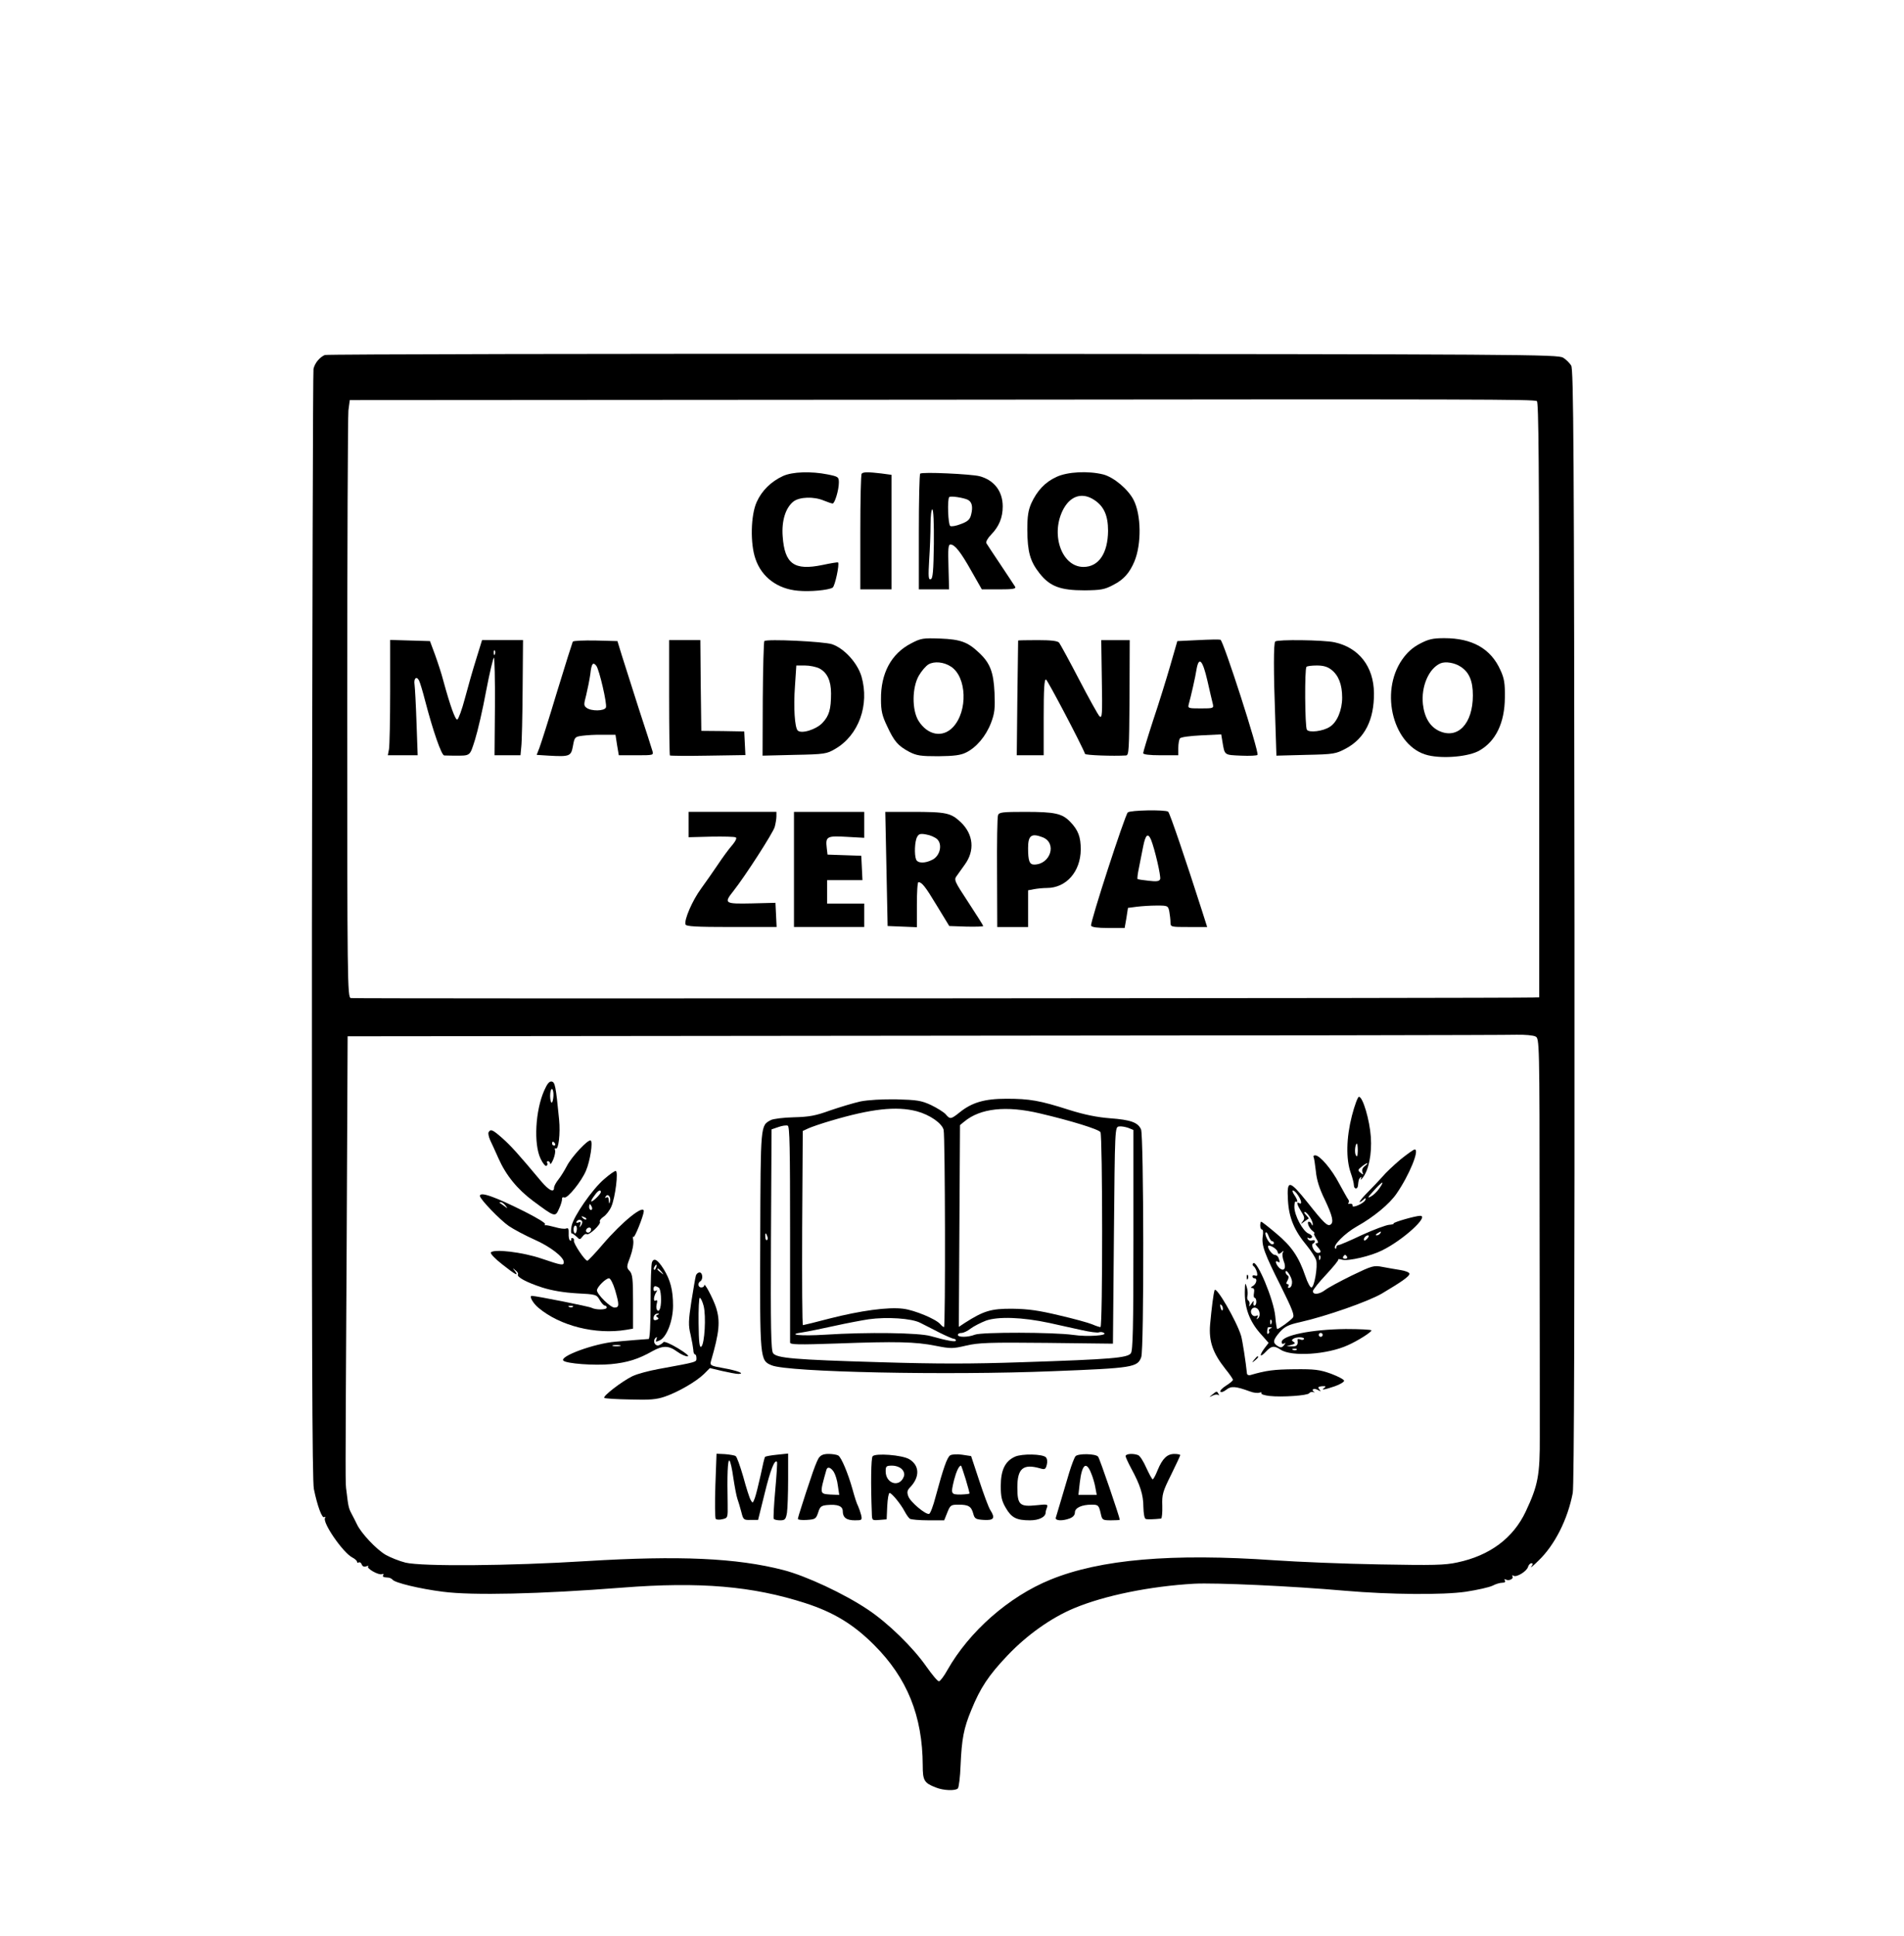 <?xml version="1.0" standalone="no"?>
<!DOCTYPE svg PUBLIC "-//W3C//DTD SVG 20010904//EN"
 "http://www.w3.org/TR/2001/REC-SVG-20010904/DTD/svg10.dtd">
<svg version="1.0" xmlns="http://www.w3.org/2000/svg"
 width="976pt" height="992pt" viewBox="0 0 976 992"
 preserveAspectRatio="xMidYMid meet">

<g transform="translate(0,992) scale(0.1,-0.1)"
fill="#000000" stroke="none">
<path d="M1665 8101 c-27 -12 -51 -41 -58 -71 -3 -14 -6 -1298 -8 -2855 -1
-2098 1 -2844 10 -2885 18 -88 42 -151 53 -144 7 4 8 2 4 -4 -14 -24 91 -176
139 -202 14 -7 25 -17 25 -22 0 -5 4 -7 9 -4 5 3 12 -1 15 -10 4 -10 12 -14
23 -10 10 4 14 4 10 0 -10 -10 53 -46 70 -40 8 3 11 1 8 -4 -6 -9 -2 -12 28
-14 6 -1 15 -5 19 -10 11 -16 139 -47 258 -62 151 -20 498 -12 920 21 398 31
668 8 940 -80 145 -47 246 -109 351 -214 169 -169 248 -363 249 -617 0 -77 7
-90 67 -113 39 -16 100 -18 113 -5 5 5 12 59 14 119 6 135 16 189 55 283 46
113 88 177 186 280 100 105 224 193 342 242 156 65 388 112 613 125 108 6 505
-12 775 -36 232 -20 503 -22 619 -5 59 9 121 23 137 31 15 8 37 15 49 15 13 0
19 4 14 12 -4 6 -3 8 4 5 15 -10 43 3 35 16 -3 6 -1 7 5 3 16 -10 69 23 75 46
3 10 11 18 17 18 9 0 9 -4 -1 -18 -7 -9 10 4 37 31 83 79 150 211 176 347 7
38 10 956 9 2905 -2 2456 -5 2853 -17 2872 -8 13 -26 31 -41 40 -26 17 -186
18 -3178 20 -1732 1 -3159 -2 -3170 -6z m6213 -236 c9 -3 12 -318 12 -1530 l0
-1525 -32 -1 c-114 -4 -6046 -7 -6060 -3 -17 5 -18 84 -18 1482 0 812 3 1501
6 1529 l7 53 2971 2 c2882 3 3087 2 3114 -7z m-7 -3256 c20 -10 21 -20 21
-942 1 -513 1 -1011 1 -1107 1 -199 -9 -251 -72 -385 -64 -136 -184 -226 -351
-261 -64 -14 -123 -15 -400 -10 -179 3 -419 13 -535 21 -529 37 -895 5 -1150
-99 -214 -87 -417 -266 -529 -464 -17 -31 -37 -57 -43 -57 -7 0 -35 34 -64 75
-69 99 -197 224 -301 293 -121 81 -316 172 -432 202 -240 62 -535 75 -1008 46
-399 -25 -843 -28 -929 -8 -32 8 -77 26 -102 40 -48 28 -126 111 -147 156 -7
14 -19 39 -28 55 -15 28 -17 39 -26 116 -6 45 -6 -21 1 1247 l5 1083 2957 3
c1626 1 2991 3 3034 5 43 1 87 -3 98 -9z"/>
<path d="M4014 7481 c-61 -28 -109 -75 -135 -133 -31 -68 -34 -215 -6 -293 32
-93 113 -153 218 -162 61 -6 156 3 177 16 12 7 36 120 28 129 -2 2 -38 -4 -80
-13 -145 -30 -194 5 -204 147 -6 80 15 146 55 178 31 24 104 27 156 5 20 -8
40 -15 45 -15 11 0 32 69 32 107 0 29 -3 31 -57 42 -85 17 -181 14 -229 -8z"/>
<path d="M4417 7493 c-4 -3 -7 -138 -7 -300 l0 -293 80 0 80 0 0 294 0 293
-52 7 c-68 8 -93 8 -101 -1z"/>
<path d="M4717 7493 c-4 -3 -7 -138 -7 -300 l0 -293 78 0 77 0 -3 115 c-3 94
-1 115 10 115 22 0 52 -37 108 -137 l53 -93 89 0 c69 0 87 3 82 13 -4 6 -37
57 -74 112 -37 55 -70 105 -74 112 -3 7 7 26 25 44 40 41 59 87 59 144 0 78
-44 135 -119 155 -44 11 -295 23 -304 13z m244 -134 c22 -11 27 -37 17 -76 -6
-25 -17 -35 -52 -48 -25 -10 -49 -14 -55 -10 -11 6 -16 137 -5 148 7 7 73 -3
95 -14z m-174 -226 c-2 -140 -5 -177 -16 -181 -12 -4 -13 13 -8 99 4 57 7 139
7 182 0 42 4 77 9 77 6 0 9 -72 8 -177z"/>
<path d="M5415 7476 c-57 -26 -99 -70 -129 -136 -15 -35 -20 -65 -20 -135 1
-113 14 -161 63 -223 53 -67 106 -87 231 -87 83 1 102 4 147 28 53 27 83 61
108 120 37 89 35 239 -4 315 -28 55 -102 117 -156 131 -77 19 -183 14 -240
-13z m196 -119 c48 -32 69 -79 69 -157 -1 -115 -48 -185 -126 -185 -114 0
-172 173 -101 300 38 67 98 83 158 42z"/>
<path d="M4670 6623 c-101 -52 -156 -153 -154 -288 0 -57 6 -83 31 -135 37
-80 56 -101 113 -132 39 -20 59 -23 150 -23 80 1 114 5 142 19 53 26 102 84
128 152 19 50 21 73 18 154 -5 107 -23 153 -80 206 -57 54 -94 68 -198 72 -88
3 -99 2 -150 -25z m205 -119 c81 -53 87 -228 10 -310 -53 -56 -130 -42 -177
33 -34 56 -33 170 2 231 14 24 36 50 50 58 30 17 79 12 115 -12z"/>
<path d="M6140 6640 l-105 -5 -36 -125 c-20 -69 -59 -195 -88 -281 -28 -86
-51 -162 -51 -168 0 -7 31 -11 90 -11 l90 0 0 38 c0 20 4 42 8 48 4 7 50 13
109 16 l103 5 6 -36 c12 -72 8 -69 95 -73 45 -2 83 0 85 4 9 15 -175 586 -190
590 -6 2 -58 1 -116 -2z m49 -207 c12 -54 25 -108 28 -120 5 -22 3 -23 -62
-23 -65 0 -67 1 -61 23 10 36 34 139 40 180 12 65 31 44 55 -60z"/>
<path d="M7279 6622 c-38 -20 -65 -44 -91 -81 -119 -170 -44 -449 132 -491 79
-19 212 -7 265 25 83 48 128 142 129 270 1 74 -3 99 -23 142 -49 109 -144 163
-287 163 -59 0 -81 -5 -125 -28z m208 -118 c44 -28 63 -73 63 -147 0 -146 -78
-227 -174 -182 -46 22 -74 68 -82 136 -10 91 30 184 90 210 26 11 73 3 103
-17z"/>
<path d="M2000 6377 c0 -146 -3 -279 -6 -296 l-6 -31 76 0 77 0 -6 168 c-3 92
-8 179 -10 194 -5 32 10 46 23 21 5 -10 19 -56 31 -103 41 -157 84 -280 98
-281 7 0 29 -1 48 -1 89 0 82 -5 110 82 14 45 40 157 57 250 18 94 36 170 40
170 3 0 6 -112 5 -250 l-2 -250 66 0 67 0 4 43 c3 23 6 156 7 295 l2 252 -105
0 -105 0 -30 -97 c-17 -54 -43 -145 -58 -202 -15 -57 -33 -106 -39 -108 -10
-3 -36 69 -71 197 -9 36 -29 96 -43 135 l-26 70 -102 3 -102 3 0 -264z m537
191 c-3 -8 -6 -5 -6 6 -1 11 2 17 5 13 3 -3 4 -12 1 -19z"/>
<path d="M2936 6632 c-2 -4 -39 -120 -81 -258 -41 -137 -82 -265 -90 -286
l-14 -36 62 -4 c109 -6 114 -3 124 50 8 45 10 47 48 52 22 3 69 6 105 5 l65 0
8 -52 9 -53 89 0 c89 0 90 0 83 23 -3 12 -35 110 -70 217 -34 107 -73 229 -86
270 l-23 75 -112 3 c-61 1 -114 -1 -117 -6z m121 -124 c15 -20 56 -196 49
-213 -7 -19 -75 -20 -99 -2 -15 11 -15 17 -2 66 7 29 17 78 21 107 6 55 14 64
31 42z"/>
<path d="M3430 6347 c0 -162 2 -296 4 -298 2 -2 90 -3 196 -1 l191 3 -3 60 -3
61 -110 2 -110 1 -3 233 -2 232 -80 0 -80 0 0 -293z"/>
<path d="M3918 6635 c-3 -4 -7 -137 -8 -297 l-1 -290 163 4 c156 3 166 5 210
31 120 70 176 225 134 371 -21 70 -89 144 -151 165 -43 14 -335 28 -347 16z
m282 -140 c40 -21 60 -63 60 -128 0 -82 -10 -115 -44 -151 -32 -34 -108 -58
-127 -39 -15 15 -22 118 -14 227 l7 106 44 0 c25 0 58 -7 74 -15z"/>
<path d="M5219 6638 c0 -2 -2 -135 -4 -295 l-3 -293 69 0 69 0 0 196 c0 144 3
195 12 192 8 -3 182 -333 200 -381 3 -7 145 -12 210 -8 15 1 16 28 18 296 l1
295 -73 0 -73 0 3 -202 c3 -179 2 -201 -12 -188 -8 8 -55 93 -105 189 -50 96
-96 180 -102 188 -8 9 -40 13 -110 13 -55 0 -99 -1 -100 -2z"/>
<path d="M6537 6633 c-9 -8 -9 -155 0 -397 l6 -188 151 4 c145 3 153 5 206 33
96 52 144 147 143 283 -1 136 -77 234 -203 261 -55 12 -292 15 -303 4z m288
-145 c37 -29 55 -76 55 -143 0 -63 -26 -126 -63 -149 -34 -23 -107 -32 -118
-15 -10 16 -12 312 -2 322 3 4 27 7 53 7 33 0 55 -6 75 -22z"/>
<path d="M5781 5757 c-15 -15 -194 -565 -188 -580 3 -8 32 -12 88 -12 l84 0 9
51 8 52 46 6 c24 3 71 6 102 6 56 0 58 -1 64 -31 3 -17 6 -42 6 -55 0 -24 2
-24 94 -24 l94 0 -28 88 c-80 250 -164 498 -172 503 -16 11 -195 8 -207 -4z
m119 -139 c19 -47 52 -188 47 -203 -5 -11 -18 -13 -59 -8 -29 3 -55 7 -57 9
-2 2 1 28 7 56 6 29 16 79 22 111 12 60 24 71 40 35z"/>
<path d="M3530 5695 l0 -65 116 3 c63 1 120 0 126 -4 6 -4 -2 -20 -19 -40 -17
-19 -49 -63 -73 -99 -24 -36 -63 -91 -86 -123 -45 -61 -88 -161 -80 -184 4
-10 52 -13 236 -13 l231 0 -3 62 -3 62 -122 -3 c-139 -3 -144 0 -93 64 60 76
201 295 211 327 5 18 9 43 9 55 l0 23 -225 0 -225 0 0 -65z"/>
<path d="M4070 5465 l0 -295 180 0 180 0 0 60 0 60 -95 0 -95 0 0 60 0 60 91
0 90 0 -3 63 -3 62 -86 3 -87 3 -4 34 c-7 59 1 63 102 57 l90 -5 0 67 0 66
-180 0 -180 0 0 -295z"/>
<path d="M4544 5468 l6 -293 75 -3 75 -3 0 116 c0 63 3 115 8 115 18 -1 35
-22 94 -120 l64 -105 87 -3 c48 -1 87 0 87 3 0 3 -34 57 -76 121 -73 111 -75
116 -59 137 8 12 27 37 40 56 53 72 45 155 -19 217 -52 49 -73 54 -255 54
l-133 0 6 -292z m260 152 c28 -27 15 -85 -24 -105 -38 -20 -76 -19 -84 1 -10
25 -7 94 5 115 8 16 17 19 47 13 20 -3 45 -14 56 -24z"/>
<path d="M5116 5743 c-4 -9 -6 -142 -5 -295 l1 -278 79 0 79 0 0 94 0 94 31 6
c17 3 46 6 65 6 99 0 173 83 174 197 0 65 -13 99 -53 141 -42 44 -79 52 -233
52 -115 0 -133 -2 -138 -17z m228 -113 c76 -29 41 -140 -43 -140 -24 0 -31 19
-31 85 0 64 17 77 74 55z"/>
<path d="M2790 4333 c-46 -103 -55 -275 -19 -350 11 -24 25 -40 30 -37 5 3 7
10 4 15 -4 5 -1 9 4 9 6 0 11 -6 11 -12 1 -7 8 2 16 21 8 19 12 41 9 48 -2 8
-1 11 4 8 14 -8 24 77 17 148 -17 174 -21 192 -38 195 -12 2 -23 -11 -38 -45z
m47 -28 c-1 -19 -5 -35 -9 -35 -4 0 -8 16 -8 35 0 19 4 35 9 35 5 0 9 -16 8
-35z m8 -245 c3 -5 1 -10 -4 -10 -6 0 -11 5 -11 10 0 6 2 10 4 10 3 0 8 -4 11
-10z"/>
<path d="M6930 4203 c-29 -113 -31 -222 -6 -293 9 -25 16 -53 16 -62 0 -22 19
-24 21 -3 3 29 4 33 13 42 5 5 6 2 2 -7 -4 -8 0 -6 9 5 31 38 48 123 42 209
-6 87 -41 206 -61 206 -6 0 -22 -43 -36 -97z m30 -180 c-1 -28 -3 -34 -10 -22
-8 14 -3 59 6 59 2 0 4 -17 4 -37z m36 -78 c-12 -9 -16 -20 -12 -31 6 -15 4
-15 -10 -3 -15 12 -14 15 6 31 12 10 25 18 29 18 3 0 -2 -7 -13 -15z"/>
<path d="M4410 4276 c-36 -8 -105 -29 -155 -46 -74 -27 -107 -33 -186 -35 -52
-1 -105 -8 -117 -14 -54 -29 -53 -15 -55 -613 -2 -617 -2 -619 59 -644 84 -35
898 -52 1441 -30 412 16 434 20 453 72 15 37 13 1136 -1 1167 -16 36 -53 49
-159 57 -65 5 -131 18 -210 43 -150 48 -202 57 -321 57 -112 0 -177 -19 -240
-70 -45 -36 -49 -36 -72 -9 -10 11 -44 32 -75 47 -50 23 -72 26 -177 29 -73 1
-145 -3 -185 -11z m289 -50 c67 -18 129 -61 138 -95 8 -33 10 -1011 2 -1011
-4 0 -12 7 -19 15 -22 26 -132 72 -190 79 -77 10 -220 -10 -377 -50 -72 -19
-134 -34 -137 -34 -4 0 -5 224 -4 497 l3 498 28 13 c15 7 67 25 115 39 209 62
337 76 441 49z m631 -11 c158 -37 301 -81 311 -96 11 -18 12 -999 0 -999 -5 0
-24 6 -42 14 -19 8 -95 29 -169 46 -104 25 -159 33 -240 34 -110 1 -148 -11
-245 -73 l-30 -20 3 517 3 517 22 18 c82 68 214 83 387 42z m-1280 -614 c0
-300 0 -552 0 -560 0 -11 40 -12 243 -5 300 11 399 9 504 -12 76 -15 87 -15
155 1 63 15 120 17 413 14 l340 -4 5 555 c5 551 5 555 26 558 11 2 32 -2 47
-7 l27 -11 0 -563 c0 -454 -3 -567 -13 -581 -17 -24 -99 -31 -556 -46 -264 -9
-433 -9 -730 0 -443 13 -529 21 -548 46 -11 14 -13 133 -11 583 l3 564 35 12
c19 7 41 10 48 7 10 -3 12 -117 12 -551z m-117 -16 c4 -8 3 -16 -1 -19 -4 -3
-9 4 -9 15 -2 23 3 25 10 4z m784 -443 c21 -11 66 -33 100 -51 34 -17 67 -31
72 -31 6 0 11 -4 11 -9 0 -9 -44 -1 -130 23 -60 17 -322 21 -540 7 -126 -8
-203 0 -116 12 26 4 100 19 163 33 63 14 143 29 176 34 93 13 219 5 264 -18z
m663 -1 c52 -12 128 -28 167 -37 40 -9 79 -14 86 -11 8 3 19 2 26 -3 23 -13
-84 -21 -158 -10 -100 14 -469 15 -504 1 -35 -14 -87 -14 -87 -1 0 6 8 10 19
10 10 0 31 10 46 22 16 12 51 30 79 41 63 22 186 18 326 -12z"/>
<path d="M2505 4119 c-4 -5 0 -24 8 -42 9 -18 27 -59 42 -92 38 -86 96 -158
178 -219 112 -83 113 -84 133 -39 10 21 16 44 15 50 -1 7 4 10 12 7 16 -6 89
84 111 138 21 49 36 147 24 154 -13 8 -99 -84 -123 -132 -11 -21 -30 -52 -42
-67 -13 -16 -23 -35 -23 -43 0 -27 -26 -14 -66 33 -117 140 -156 183 -199 221
-50 44 -60 48 -70 31z"/>
<path d="M7178 3978 c-34 -29 -76 -68 -92 -88 -17 -19 -50 -54 -73 -77 -42
-42 -59 -69 -26 -42 13 12 15 12 12 1 -6 -18 -70 -46 -66 -29 1 7 -5 10 -13 9
-8 -2 -12 0 -8 4 4 4 4 12 -1 18 -5 6 -25 43 -46 81 -38 73 -99 145 -123 145
-7 0 -11 -3 -9 -7 3 -5 8 -37 12 -73 4 -45 18 -90 46 -147 40 -84 47 -117 29
-128 -15 -10 -34 8 -117 113 -94 117 -107 119 -101 13 5 -91 32 -156 98 -235
22 -27 43 -60 47 -74 8 -33 -9 -135 -24 -139 -6 -2 -20 23 -32 59 -33 97 -70
152 -148 217 -40 34 -75 61 -78 61 -3 0 -5 -9 -5 -20 0 -11 4 -20 9 -20 6 0 7
-15 4 -34 -7 -47 8 -88 93 -257 59 -119 71 -149 61 -161 -12 -15 -71 -58 -80
-58 -2 0 -7 29 -10 66 -8 85 -94 290 -113 271 -5 -5 -4 -11 2 -15 6 -4 13 -17
17 -30 4 -18 2 -22 -9 -18 -8 3 -14 1 -14 -4 0 -6 5 -10 10 -10 17 0 11 -28
-7 -39 -12 -7 -14 -10 -4 -11 9 0 12 -8 9 -25 -3 -14 -1 -25 3 -25 5 0 9 -9 9
-20 0 -11 -4 -20 -10 -20 -5 0 -7 8 -4 18 3 9 -2 6 -11 -8 -9 -14 -14 -17 -11
-8 3 10 1 20 -5 24 -5 3 -7 13 -5 22 3 10 2 31 -3 47 -8 26 -9 23 -10 -26 -1
-80 24 -148 77 -209 l45 -51 -23 -30 c-27 -38 -21 -47 10 -14 27 29 42 31 75
9 56 -37 239 -25 344 23 52 23 121 67 121 76 0 4 -60 7 -132 7 -177 -2 -328
-33 -328 -67 0 -9 5 -11 13 -7 8 6 8 3 -1 -9 -11 -13 -17 -14 -33 -4 -26 16
-24 31 11 71 25 28 44 38 103 51 134 30 351 106 421 147 101 60 141 88 141
101 0 7 -20 15 -45 19 -25 4 -66 11 -92 16 -46 9 -53 7 -159 -44 -61 -30 -122
-63 -136 -74 -30 -23 -63 -26 -63 -6 0 7 31 46 68 85 37 40 65 74 62 77 -3 3
7 3 21 -1 31 -8 147 19 204 48 108 53 243 177 195 177 -24 0 -139 -33 -136
-39 2 -3 -8 -6 -23 -7 -15 -1 -78 -24 -139 -52 -61 -29 -115 -52 -121 -52 -6
0 -11 -5 -11 -12 0 -6 -3 -8 -6 -5 -14 14 50 78 112 113 86 48 167 115 203
168 65 94 119 226 93 226 -6 0 -39 -24 -74 -52z m-108 -148 c-12 -17 -31 -35
-43 -41 -18 -10 -17 -5 8 22 49 56 68 66 35 19z m-416 -35 c18 -27 21 -49 6
-40 -16 10 -12 -7 10 -43 18 -28 19 -37 8 -50 -12 -16 -11 -16 7 -2 11 8 21
15 23 16 2 1 -4 9 -13 18 -9 9 -12 16 -7 16 12 0 42 -45 41 -62 0 -10 -2 -10
-6 0 -2 6 -9 12 -14 12 -12 0 1 -33 19 -47 9 -7 13 -13 9 -13 -4 0 0 -11 9
-25 12 -18 13 -25 4 -25 -9 0 -8 -6 3 -18 21 -23 21 -32 2 -32 -17 0 -38 43
-24 48 5 2 9 8 9 13 0 4 -6 6 -14 3 -8 -3 -17 0 -22 7 -4 7 -3 10 4 5 6 -3 13
-2 17 4 3 5 -4 14 -17 19 -29 11 -73 93 -73 137 0 18 3 30 8 27 12 -7 8 11 -9
35 -8 12 -11 22 -6 22 5 0 17 -11 26 -25z m-133 -235 c5 0 9 -4 9 -10 0 -5 -6
-7 -12 -5 -16 6 -38 52 -30 60 4 3 10 -5 15 -19 5 -14 13 -26 18 -26z m554 40
c-3 -5 -12 -10 -18 -10 -7 0 -6 4 3 10 19 12 23 12 15 0z m-65 -25 c-7 -9 -15
-13 -17 -11 -7 7 7 26 19 26 6 0 6 -6 -2 -15z m-462 -67 c4 -15 7 -16 20 -6
13 11 14 11 8 0 -4 -7 -2 -27 4 -43 16 -38 1 -59 -24 -34 -17 18 -22 40 -6 30
12 -7 12 -3 4 19 -3 9 -12 16 -20 16 -11 0 -34 29 -34 43 0 14 43 -9 48 -25z
m219 -40 c-3 -8 -6 -5 -6 6 -1 11 2 17 5 13 3 -3 4 -12 1 -19z m138 12 c3 -5
-1 -10 -10 -10 -9 0 -13 5 -10 10 3 6 8 10 10 10 2 0 7 -4 10 -10z m-282 -126
c1 -15 -4 -29 -12 -32 -8 -3 -11 0 -7 7 4 6 2 11 -4 11 -7 0 -8 6 0 19 7 13 7
22 0 26 -5 3 -10 11 -10 16 0 23 31 -23 33 -47z m-168 -155 c4 -12 2 -26 -5
-33 -10 -8 -11 -8 -5 3 6 11 4 13 -8 8 -16 -6 -32 18 -21 34 10 16 33 9 39
-12z m62 -61 c-3 -8 -6 -5 -6 6 -1 11 2 17 5 13 3 -3 4 -12 1 -19z m-5 -25
c-6 -2 -10 -9 -7 -13 3 -5 1 -11 -4 -14 -7 -5 -8 11 -2 32 1 1 7 2 14 1 9 0 9
-2 -1 -6z m268 -33 c0 -5 -4 -10 -10 -10 -5 0 -10 5 -10 10 0 6 5 10 10 10 6
0 10 -4 10 -10z m-96 -22 c-3 -4 -11 -5 -20 -1 -8 3 -14 2 -13 -3 4 -25 -3
-34 -28 -33 l-28 1 25 7 c18 5 21 9 11 15 -11 7 -11 10 0 17 17 10 59 8 53 -3z
m-37 -54 c-3 -3 -12 -4 -19 -1 -8 3 -5 6 6 6 11 1 17 -2 13 -5z"/>
<path d="M3098 3879 c-61 -51 -159 -193 -168 -241 -4 -21 -4 -38 1 -38 4 0 15
-8 25 -17 15 -16 17 -16 30 1 7 10 17 16 22 12 12 -7 75 52 67 64 -3 5 5 16
18 25 13 8 32 32 41 53 20 47 37 182 22 182 -6 0 -32 -18 -58 -41z m-18 -67
c0 -5 -11 -19 -25 -32 -29 -27 -33 -19 -7 15 17 25 32 32 32 17z m47 -48 c-4
-15 -5 -14 -6 4 -1 15 -5 21 -13 16 -7 -5 -8 -3 -3 5 10 18 28 -2 22 -25z
m-93 -29 c3 -8 1 -15 -4 -15 -6 0 -10 7 -10 15 0 8 2 15 4 15 2 0 6 -7 10 -15z
m-29 -63 c-3 -3 -11 0 -18 7 -9 10 -8 11 6 5 10 -3 15 -9 12 -12z m-21 -10 c2
-4 0 -14 -6 -22 -8 -12 -9 -11 -4 4 5 14 2 17 -9 12 -9 -3 -13 -2 -10 4 7 12
22 13 29 2z m-27 -42 c-1 -11 -5 -20 -9 -20 -4 0 -8 9 -8 20 0 11 4 20 9 20 6
0 9 -9 8 -20z m73 2 c0 -13 -12 -22 -22 -16 -10 6 -1 24 13 24 5 0 9 -4 9 -8z"/>
<path d="M2460 3792 c0 -16 103 -123 148 -154 25 -17 83 -48 130 -69 82 -36
152 -90 152 -116 0 -19 -11 -17 -114 18 -96 33 -247 51 -260 31 -3 -6 23 -33
59 -61 67 -53 87 -64 64 -33 -13 15 -12 16 3 3 10 -7 16 -17 13 -21 -8 -13 44
-41 124 -67 50 -16 110 -26 177 -30 98 -5 102 -6 118 -34 9 -16 21 -29 27 -29
5 0 9 -4 9 -10 0 -12 -55 -13 -78 -1 -13 7 -285 61 -306 61 -15 0 6 -38 34
-61 110 -93 294 -139 450 -113 l35 6 0 138 c0 117 -3 141 -17 157 -17 18 -17
22 3 74 11 30 18 67 15 84 -3 17 -2 24 1 17 4 -11 51 105 53 131 2 38 -110
-52 -211 -170 -39 -46 -75 -83 -78 -83 -13 0 -72 89 -69 102 2 7 -2 14 -7 14
-6 1 -9 -2 -7 -8 1 -5 -1 -7 -6 -4 -5 3 -8 19 -7 36 1 23 -2 30 -13 25 -8 -3
-33 0 -56 7 -22 6 -45 11 -49 10 -5 -2 -6 1 -3 6 3 5 -45 34 -107 65 -154 77
-227 102 -227 79z m131 -49 c13 -17 13 -17 -6 -3 -11 8 -22 16 -24 17 -2 2 0
3 6 3 6 0 17 -8 24 -17z m562 -433 c22 -76 22 -90 -3 -90 -21 0 -89 67 -90 88
0 17 45 62 62 62 7 0 21 -27 31 -60z m-216 -86 c-3 -3 -12 -4 -19 -1 -8 3 -5
6 6 6 11 1 17 -2 13 -5z"/>
<path d="M3342 3452 c-4 -9 -7 -101 -7 -204 0 -118 -4 -188 -10 -189 -17 -1
-107 -8 -171 -14 -107 -9 -288 -75 -266 -97 15 -15 156 -26 243 -18 85 8 142
26 214 67 52 29 83 29 125 -2 19 -14 43 -25 54 -25 12 0 -7 16 -48 41 -38 23
-71 37 -75 32 -3 -5 -14 -12 -23 -16 -20 -7 -34 21 -18 37 8 8 9 6 5 -6 -6
-15 -4 -15 17 -6 36 17 68 101 68 178 0 80 -14 132 -48 187 -31 49 -50 60 -60
35z m21 -27 c-3 -9 -8 -14 -10 -11 -3 3 -2 9 2 15 9 16 15 13 8 -4z m28 -22
c13 -16 12 -17 -3 -4 -10 7 -18 15 -18 17 0 8 8 3 21 -13z m-14 -81 c11 -7 16
-73 7 -105 -8 -27 -25 -9 -18 20 5 18 3 24 -5 19 -13 -8 -11 21 3 43 6 10 5
12 -2 7 -7 -4 -12 -1 -12 8 0 17 8 20 27 8z m-6 -139 c-10 -4 -10 -7 -1 -13 8
-5 7 -9 -4 -13 -10 -4 -16 -1 -16 7 0 16 10 26 24 25 6 0 5 -3 -3 -6z m-193
-160 c-10 -2 -26 -2 -35 0 -10 3 -2 5 17 5 19 0 27 -2 18 -5z"/>
<path d="M3567 3383 c-3 -10 -13 -69 -23 -132 -15 -98 -16 -122 -4 -170 7 -31
13 -66 14 -78 0 -13 4 -23 9 -23 4 0 7 -9 7 -19 0 -21 7 -19 -195 -56 -49 -9
-109 -25 -132 -36 -54 -26 -157 -105 -145 -112 4 -3 64 -7 133 -8 100 -3 135
0 178 15 69 24 160 77 200 116 l30 30 63 -15 c35 -8 72 -15 83 -15 37 1 -5 17
-78 30 -63 11 -68 14 -63 34 44 151 49 206 26 278 -16 47 -60 130 -60 112 0
-6 -7 -11 -15 -11 -17 0 -20 23 -5 32 15 9 12 45 -4 45 -8 0 -17 -8 -19 -17z
m40 -155 c13 -52 5 -194 -12 -208 -9 -8 -13 19 -14 120 -1 71 2 130 6 130 5 0
14 -19 20 -42z"/>
<path d="M6391 3374 c0 -11 3 -14 6 -6 3 7 2 16 -1 19 -3 4 -6 -2 -5 -13z"/>
<path d="M6226 3309 c-6 -19 -15 -89 -23 -176 -7 -86 14 -146 78 -227 22 -27
39 -52 39 -56 0 -5 -16 -18 -35 -30 -19 -12 -33 -26 -29 -31 3 -5 16 -1 30 10
25 20 48 18 122 -9 18 -7 39 -9 48 -6 8 3 13 2 10 -3 -3 -5 16 -11 42 -14 63
-7 195 2 203 14 3 5 12 8 20 6 8 -2 11 -2 7 0 -20 11 -5 22 15 12 19 -10 20
-10 10 2 -9 11 -6 14 14 16 19 1 22 -1 12 -8 -22 -14 2 -10 54 8 26 9 47 22
47 28 0 6 -30 22 -67 36 -59 21 -84 24 -188 23 -104 -1 -144 -6 -226 -30 -9
-2 -16 1 -17 8 -6 59 -23 169 -30 193 -23 76 -128 257 -136 234z m42 -100 c-3
-8 -7 -3 -11 10 -4 17 -3 21 5 13 5 -5 8 -16 6 -23z"/>
<path d="M6429 2953 c-13 -16 -12 -17 4 -4 16 13 21 21 13 21 -2 0 -10 -8 -17
-17z"/>
<path d="M6214 2774 c-18 -15 -18 -15 2 -5 12 6 25 7 29 3 5 -4 5 -1 1 6 -9
15 -8 15 -32 -4z"/>
<path d="M3667 2308 c-3 -90 -2 -167 2 -171 5 -4 20 -5 35 -1 27 6 27 8 26 78
-3 148 0 227 9 222 5 -3 14 -43 20 -88 7 -46 16 -94 21 -108 5 -14 14 -44 20
-67 10 -40 12 -42 48 -41 l38 0 34 137 c29 119 51 175 63 160 2 -2 -2 -67 -9
-144 -7 -77 -10 -143 -8 -147 3 -5 18 -8 33 -8 25 0 29 5 35 38 3 20 6 97 6
170 l0 134 -57 -6 c-31 -3 -58 -8 -61 -11 -3 -2 -13 -45 -23 -94 -11 -49 -24
-102 -30 -118 -10 -26 -11 -27 -21 -9 -6 10 -23 63 -38 119 -16 55 -33 103
-39 106 -6 4 -31 8 -55 10 l-43 2 -6 -163z"/>
<path d="M4196 2448 c-8 -13 -26 -59 -40 -103 -15 -44 -36 -107 -46 -140 -11
-33 -20 -64 -20 -68 0 -4 21 -7 46 -5 43 3 47 5 58 38 9 30 16 35 45 38 54 5
81 -5 81 -31 0 -33 19 -47 62 -47 37 0 38 1 32 28 -4 15 -11 35 -16 46 -6 10
-18 48 -28 85 -23 82 -57 163 -73 173 -7 4 -29 8 -49 8 -28 0 -41 -6 -52 -22z
m78 -70 c8 -13 18 -44 21 -71 l7 -47 -46 2 c-55 4 -55 2 -20 126 5 19 22 14
38 -10z"/>
<path d="M4473 2458 c-8 -11 -10 -140 -4 -291 1 -38 1 -38 39 -35 l37 3 3 68
c2 37 7 67 12 67 11 0 57 -56 77 -94 9 -17 21 -34 27 -38 6 -4 48 -8 94 -8
l82 0 16 40 c15 38 19 40 58 40 51 0 65 -9 75 -46 7 -26 12 -29 54 -32 52 -3
60 9 33 51 -8 12 -33 79 -56 149 l-42 127 -46 7 c-26 4 -52 2 -61 -3 -16 -10
-35 -64 -75 -212 -12 -47 -27 -86 -33 -88 -17 -6 -97 61 -107 90 -8 22 -6 31
12 49 48 52 45 110 -7 141 -37 22 -174 32 -188 15z m151 -67 c10 -11 14 -25 9
-37 -21 -58 -93 -37 -93 27 0 26 3 29 33 29 20 0 41 -8 51 -19z m326 -50 c11
-37 20 -70 20 -73 0 -3 -20 -5 -45 -6 -51 0 -52 2 -34 76 11 42 25 72 35 72 2
0 12 -31 24 -69z"/>
<path d="M5203 2456 c-51 -23 -73 -69 -73 -150 0 -56 5 -77 26 -113 29 -50 55
-63 124 -63 46 0 80 17 80 40 0 5 3 16 7 26 6 16 1 17 -54 11 -86 -9 -98 2
-98 92 0 97 30 122 117 97 24 -7 28 -5 34 19 4 15 2 31 -5 38 -17 17 -122 19
-158 3z"/>
<path d="M5513 2458 c-6 -7 -20 -44 -32 -83 -11 -38 -31 -104 -43 -145 -12
-41 -24 -81 -26 -87 -4 -16 36 -17 72 -3 16 6 26 17 26 30 0 24 35 40 86 40
35 0 37 -3 48 -52 6 -26 10 -28 51 -28 25 0 45 1 45 3 0 12 -103 314 -111 323
-13 16 -104 17 -116 2z m80 -86 c9 -21 19 -55 22 -75 l7 -37 -47 0 -47 0 7 63
c11 94 33 112 58 49z"/>
<path d="M5770 2459 c0 -6 13 -34 28 -62 47 -86 63 -137 63 -198 1 -35 5 -59
12 -62 10 -3 40 -2 79 2 4 1 7 30 6 65 -2 58 2 73 45 159 26 53 47 98 47 101
0 3 -13 6 -30 6 -37 0 -61 -23 -86 -83 -10 -26 -22 -47 -25 -47 -4 0 -18 27
-33 59 -14 32 -33 62 -42 65 -26 10 -64 7 -64 -5z"/>
</g>
</svg>
